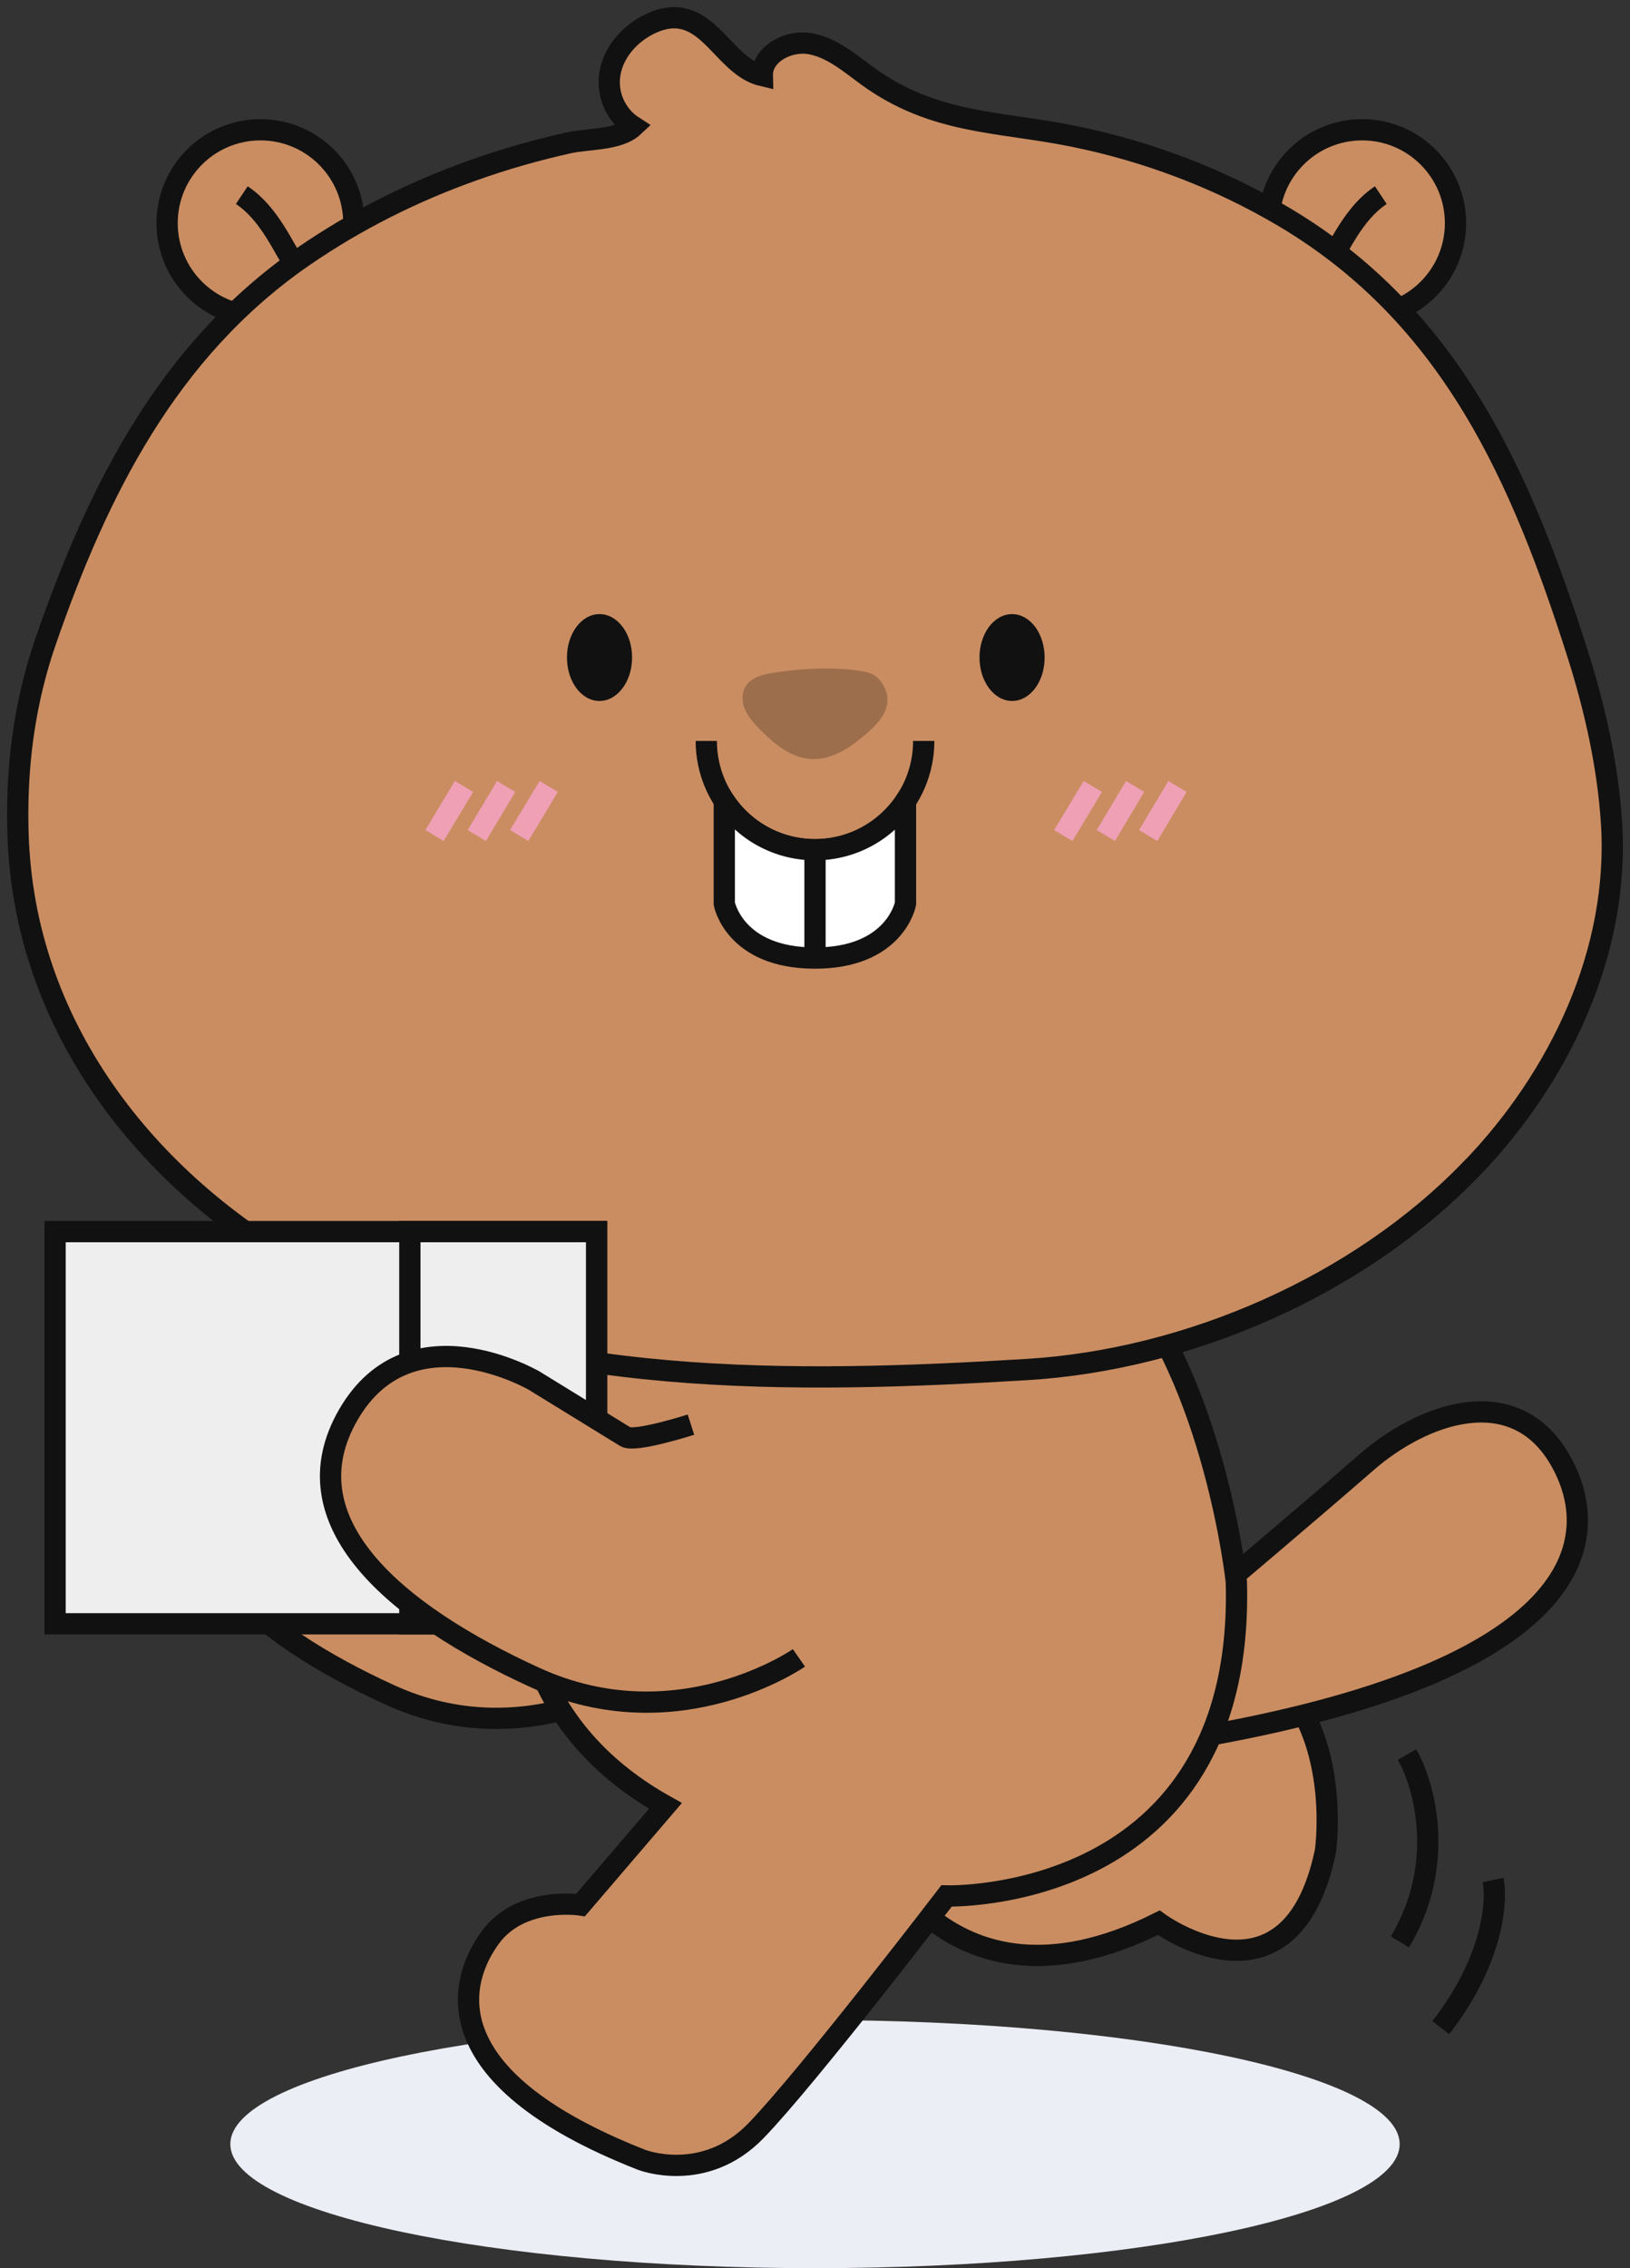 <svg width="92" height="128" viewBox="0 0 92 128" fill="none" xmlns="http://www.w3.org/2000/svg">
<rect x="0" y="0" width="92" height="128" fill="#333333" stroke="none"/>
<path d="M46 128C64.223 128 79 124.87 79 121C79 117.13 64.223 114 46 114C27.777 114 13 117.13 13 121C13 124.87 27.777 128 46 128Z" fill="#ECEEF5"/>
<path d="M79.415 99.014C80.382 100.696 81.655 105.167 79.014 109.59" stroke="#111111" stroke-width="1.2"/>
<path d="M84.272 106.096C84.516 107.299 84.266 110.649 81.318 114.427" stroke="#111111" stroke-width="1.2"/>
<path d="M30.401 82.02C30.401 82.02 27.383 82.99 26.869 82.674L21.959 79.654C21.959 79.654 15.27 75.742 11.945 81.476C8.62 87.21 14.366 92.162 22.021 95.656C29.676 99.15 36.221 94.587 36.221 94.587" fill="#CA8D61"/>
<path d="M30.401 82.02C30.401 82.02 27.383 82.99 26.869 82.674L21.959 79.654C21.959 79.654 15.27 75.742 11.945 81.476C8.62 87.21 14.366 92.162 22.021 95.656C29.676 99.15 36.221 94.587 36.221 94.587" stroke="#111111" stroke-width="1.2" stroke-miterlimit="10"/>
<path d="M48.825 103.271C48.825 103.271 53.002 114.713 65.402 108.507C65.402 108.507 72.817 113.934 74.806 104.488C74.806 104.488 75.637 98.914 72.61 95.219L52.821 98.987L48.834 103.267L48.825 103.271Z" fill="#CA8D61" stroke="#111111" stroke-width="1.2" stroke-miterlimit="10"/>
<path d="M77.137 82.512C74.017 85.235 68.508 89.891 66.144 91.878L66.143 98.284C88.94 94.632 90.721 87.216 88.125 82.512C85.53 77.806 80.258 79.789 77.137 82.512Z" fill="#CA8D61" stroke="#111111" stroke-width="1.2" stroke-miterlimit="10"/>
<path d="M31.741 76.436C31.741 76.436 23.238 93.907 37.558 101.913L32.77 107.505C32.77 107.505 29.413 106.987 27.689 109.315C25.964 111.643 24.16 117.149 36.212 121.885C36.212 121.885 39.741 123.264 42.666 120.246C45.591 117.228 53.424 106.994 53.424 106.994C53.424 106.994 70.292 107.511 69.781 89.264C69.781 89.264 68.574 77.988 63.155 71.793L31.741 76.443V76.436Z" fill="#CA8D61" stroke="#111111" stroke-width="1.2" stroke-miterlimit="10"/>
<path d="M14.701 17.862C11.791 17.862 9.432 15.503 9.432 12.593C9.432 9.682 11.791 7.323 14.701 7.323C17.611 7.323 19.971 9.682 19.971 12.593C19.971 15.503 17.611 17.862 14.701 17.862Z" fill="#CA8D61" stroke="#111111" stroke-width="1.2" stroke-miterlimit="10"/>
<path d="M13.647 11.012C15.228 12.066 15.966 13.963 16.809 15.227" stroke="#111111" stroke-width="1.2"/>
<path d="M76.882 17.862C79.792 17.862 82.151 15.503 82.151 12.593C82.151 9.682 79.792 7.323 76.882 7.323C73.972 7.323 71.612 9.682 71.612 12.593C71.612 15.503 73.972 17.862 76.882 17.862Z" fill="#CA8D61" stroke="#111111" stroke-width="1.2" stroke-miterlimit="10"/>
<path d="M77.936 11.012C76.355 12.066 75.618 13.963 74.774 15.227" stroke="#111111" stroke-width="1.2"/>
<path d="M83.03 65.984C88.038 60.801 91.429 53.695 90.956 46.41C90.743 43.166 90.002 39.922 89.055 36.935C85.916 27.07 81.973 17.909 72.532 12.28C68.849 10.084 64.772 8.536 60.56 7.684C56.333 6.832 52.712 7.012 48.974 4.299C47.965 3.564 46.979 2.697 45.748 2.47C44.518 2.243 42.996 3.033 43.027 4.268C41.127 3.822 40.251 1.235 38.311 1.016C37.735 0.945 37.152 1.117 36.631 1.375C35.55 1.915 34.667 2.9 34.438 4.08C34.21 5.268 34.73 6.488 35.748 7.144C34.912 7.926 33.177 7.817 32.072 8.067C30.258 8.473 28.468 8.981 26.717 9.607C23.326 10.811 20.076 12.437 17.119 14.477C9.484 19.753 5.509 27.703 2.568 36.216C1.645 38.89 1.148 41.704 1.03 44.534C0.99 45.487 0.99 46.449 1.03 47.403C1.037 47.629 1.053 47.848 1.069 48.075C1.787 58.737 8.964 67.36 18.247 72.214C30.022 78.374 44.983 78.077 57.965 77.287C67.082 76.732 76.673 72.566 83.022 65.984H83.03Z" fill="#CA8D61" stroke="#111111" stroke-width="1.2" stroke-miterlimit="10"/>
<path d="M33.838 39.558C34.847 39.558 35.676 38.462 35.676 37.107C35.676 35.752 34.859 34.656 33.838 34.656C32.817 34.656 32 35.752 32 37.107C32 38.462 32.817 39.558 33.838 39.558Z" fill="#111111"/>
<path d="M57.123 39.558C56.114 39.558 55.285 38.462 55.285 37.107C55.285 35.752 56.102 34.656 57.123 34.656C58.144 34.656 58.961 35.752 58.961 37.107C58.961 38.462 58.144 39.558 57.123 39.558Z" fill="#111111"/>
<path d="M49.396 38.142C49.368 38.122 49.341 38.104 49.314 38.089C49.082 37.958 48.816 37.902 48.551 37.861C47.025 37.626 45.268 37.72 43.746 37.952C43.184 38.037 42.58 38.166 42.22 38.556C41.857 38.949 41.839 39.523 42.031 40.001C42.226 40.479 42.602 40.878 42.983 41.256C43.752 42.022 44.691 42.799 45.848 42.837C46.861 42.869 47.776 42.318 48.529 41.714C49.249 41.139 50.214 40.321 50.079 39.297C50.028 38.896 49.753 38.391 49.396 38.139V38.142Z" fill="#9D6E4C"/>
<path d="M26.19 44.383L24.523 47.152" stroke="#EFA0B5" stroke-width="1.2" stroke-miterlimit="10"/>
<path d="M28.567 44.383L26.913 47.152" stroke="#EFA0B5" stroke-width="1.2" stroke-miterlimit="10"/>
<path d="M30.97 44.383L29.304 47.152" stroke="#EFA0B5" stroke-width="1.2" stroke-miterlimit="10"/>
<path d="M61.68 44.383L60.014 47.152" stroke="#EFA0B5" stroke-width="1.2" stroke-miterlimit="10"/>
<path d="M64.069 44.383L62.415 47.152" stroke="#EFA0B5" stroke-width="1.2" stroke-miterlimit="10"/>
<path d="M66.46 44.383L64.806 47.152" stroke="#EFA0B5" stroke-width="1.2" stroke-miterlimit="10"/>
<path d="M52.137 41.815C52.137 45.204 49.39 47.952 46.001 47.952C42.612 47.952 39.864 45.204 39.864 41.815" stroke="#111111" stroke-width="1.2"/>
<path d="M40.88 50.999V45.199C41.977 46.856 43.858 47.949 45.993 47.951L45.999 47.951C48.13 47.951 50.007 46.866 51.107 45.217V50.999C51.107 50.999 50.534 54.067 45.993 54.067C41.453 54.067 40.88 50.999 40.88 50.999Z" fill="white" stroke="#111111" stroke-width="1.2" stroke-miterlimit="10"/>
<path d="M46 48.463V54.088" stroke="#111111" stroke-width="1.2"/>
<rect x="3.108" y="69.504" width="30.563" height="22.132" fill="#EEEEEE" stroke="#111111" stroke-width="1.2" stroke-miterlimit="10"/>
<rect x="23.133" y="69.504" width="10.539" height="22.132" fill="#EEEEEE" stroke="#111111" stroke-width="1.2" stroke-miterlimit="10"/>
<path d="M38.998 80.397C38.998 80.397 35.836 81.412 35.298 81.081L30.155 77.918C30.155 77.918 23.149 73.82 19.667 79.826C16.184 85.832 22.202 91.019 30.22 94.678C38.238 98.338 45.093 93.559 45.093 93.559" fill="#CA8D61"/>
<path d="M38.998 80.397C38.998 80.397 35.836 81.412 35.298 81.081L30.155 77.918C30.155 77.918 23.149 73.82 19.667 79.826C16.184 85.832 22.202 91.019 30.22 94.678C38.238 98.338 45.093 93.559 45.093 93.559" stroke="#111111" stroke-width="1.2" stroke-miterlimit="10"/>
</svg>

